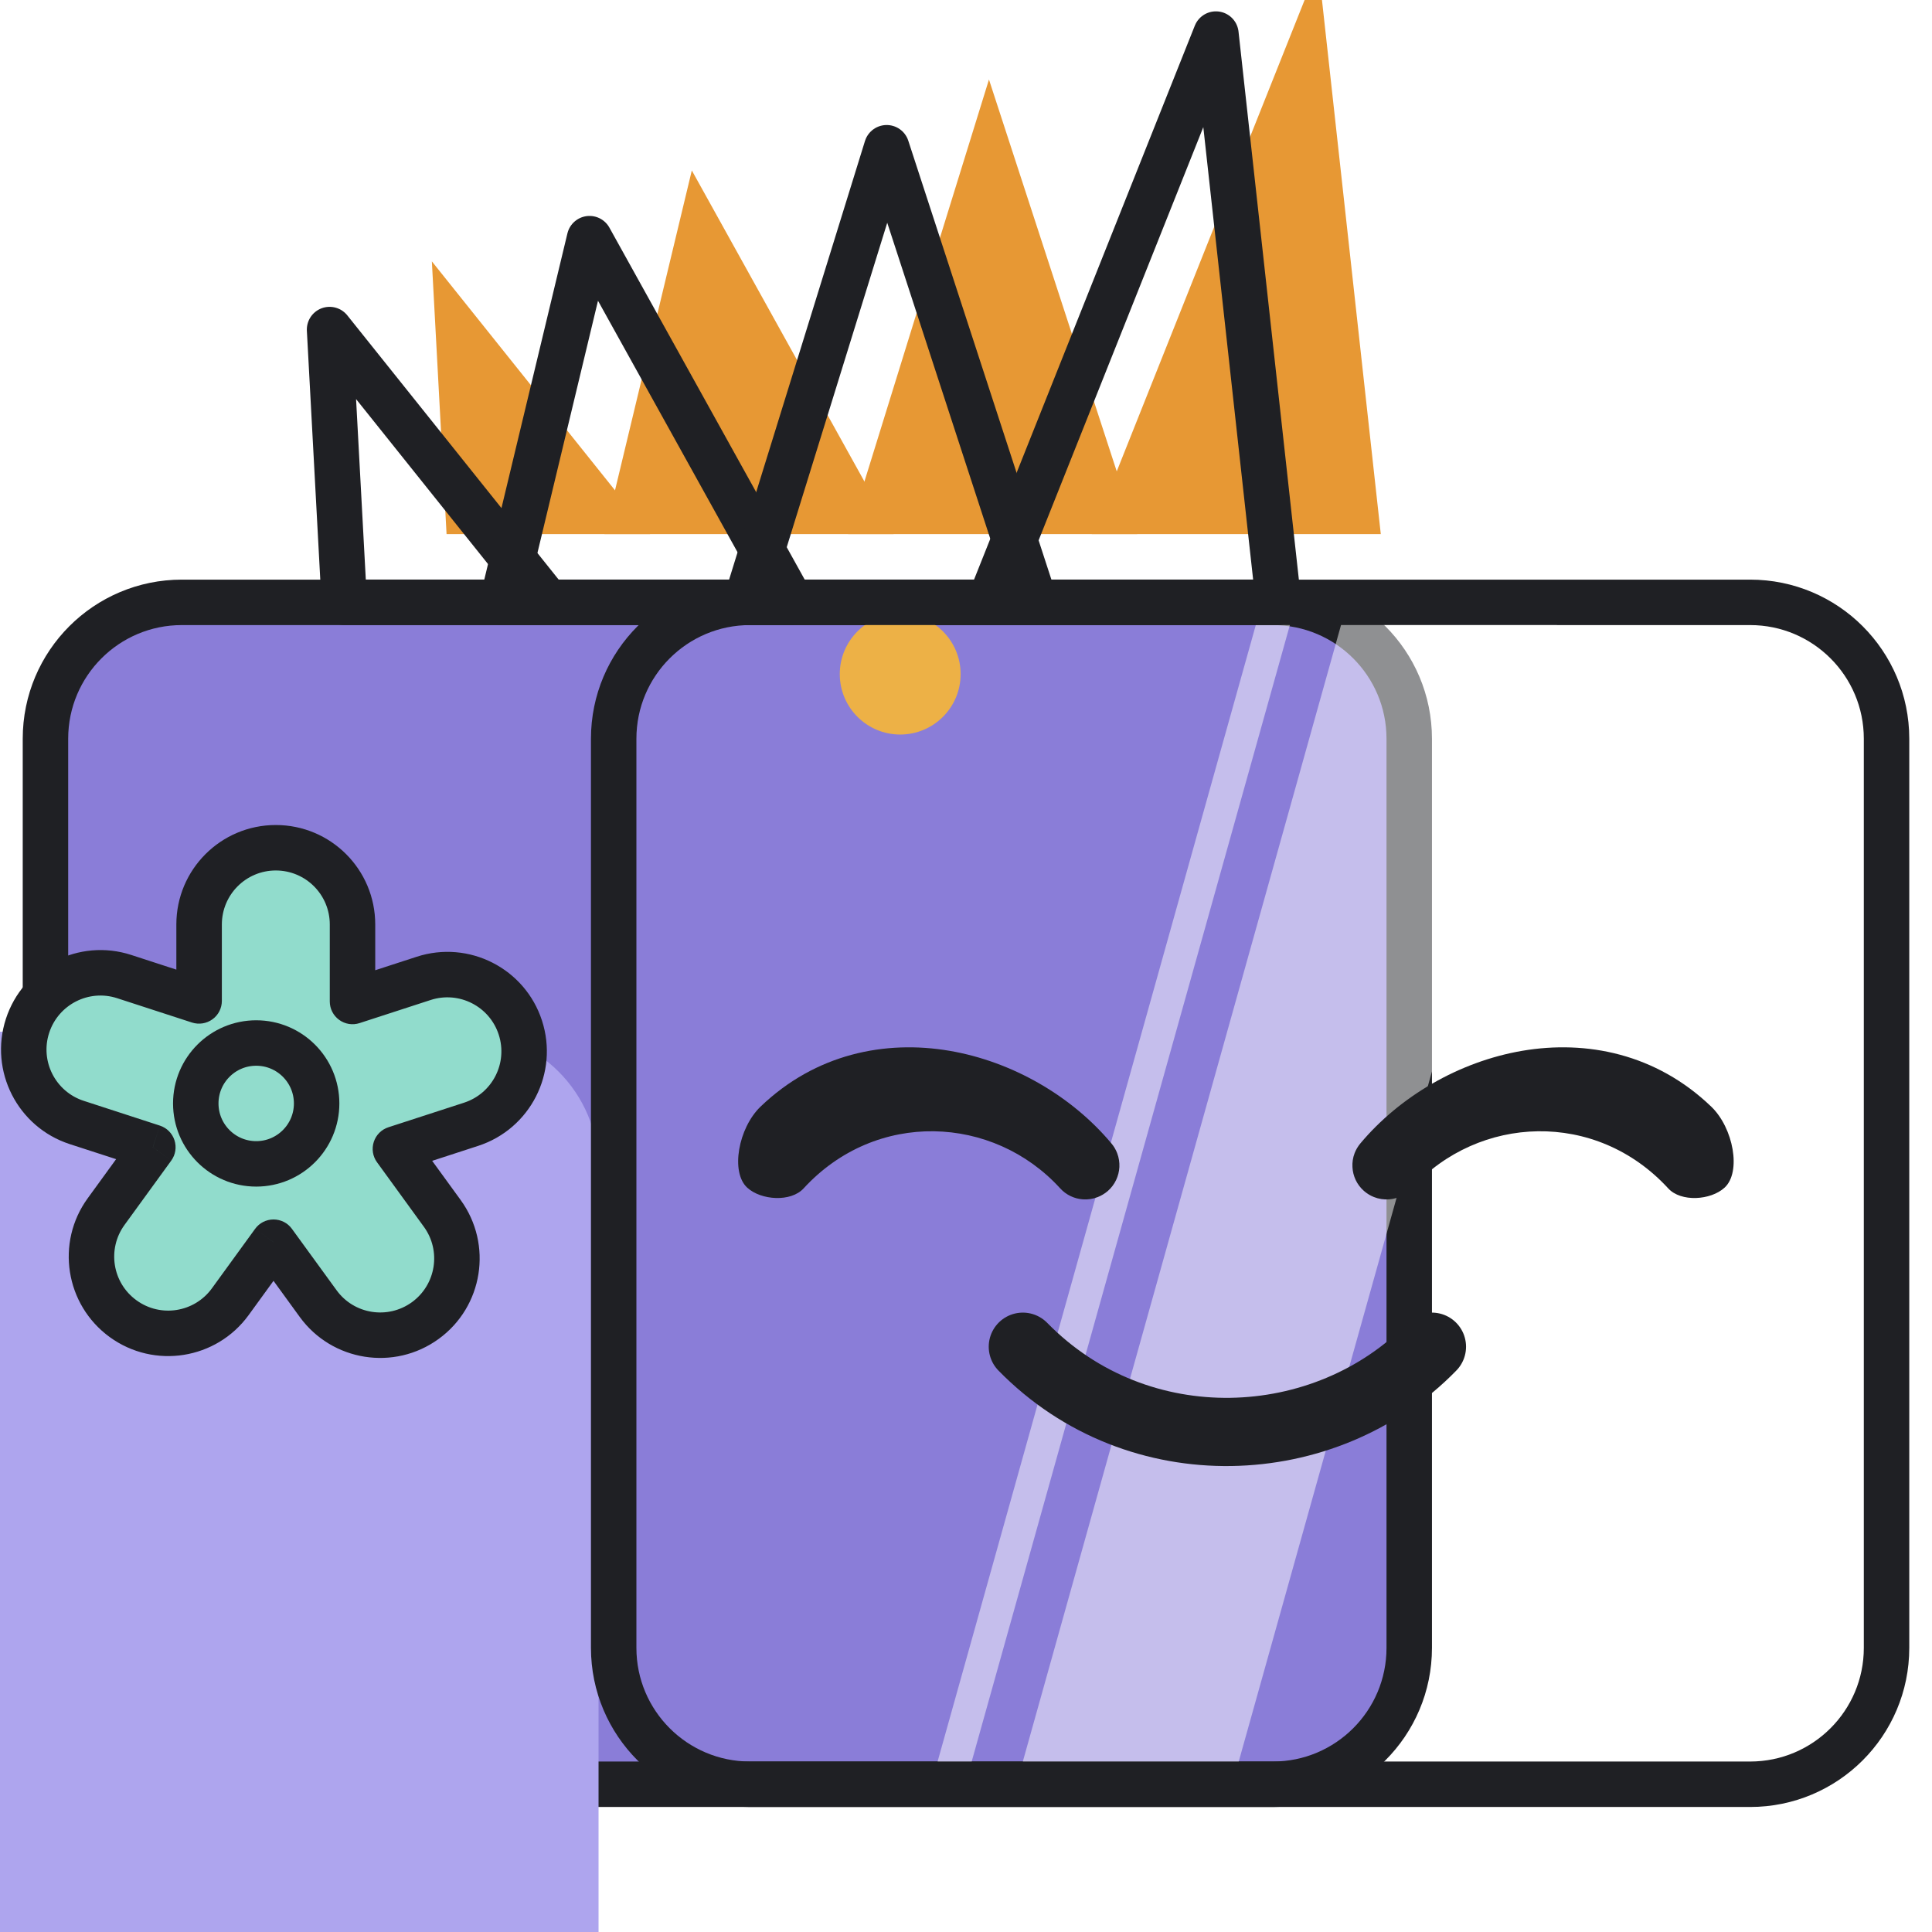 <svg width="36" height="36" viewBox="0 0 36 36" fill="none" xmlns="http://www.w3.org/2000/svg">
<g filter="url(#filter0_ii_629_3910)">
<path d="M0.847 13.765C0.847 12.361 1.985 11.224 3.388 11.224H23.718C25.121 11.224 26.259 12.361 26.259 13.765V30.706C26.259 32.109 25.121 33.247 23.718 33.247H3.388C1.985 33.247 0.847 32.109 0.847 30.706V13.765Z" fill="#8A7DD8"/>
</g>
<path d="M0.847 13.765C0.847 12.361 1.985 11.224 3.388 11.224H23.718C25.121 11.224 26.259 12.361 26.259 13.765V30.706C26.259 32.109 25.121 33.247 23.718 33.247H3.388C1.985 33.247 0.847 32.109 0.847 30.706V13.765Z" stroke="#1F2024" stroke-width="0.847"/>
<g filter="url(#filter1_i_629_3910)">
<path d="M11.435 13.765C11.435 12.361 12.573 11.224 13.976 11.224H32.611C34.015 11.224 35.153 12.361 35.153 13.765V30.706C35.153 32.109 34.015 33.247 32.611 33.247H13.976C12.573 33.247 11.435 32.109 11.435 30.706V13.765Z" fill="#AEA5EE"/>
</g>
<path d="M11.435 13.765C11.435 12.361 12.573 11.224 13.976 11.224H32.611C34.015 11.224 35.153 12.361 35.153 13.765V30.706C35.153 32.109 34.015 33.247 32.611 33.247H13.976C12.573 33.247 11.435 32.109 11.435 30.706V13.765Z" stroke="#1F2024" stroke-width="0.847"/>
<path d="M24.988 11.647H29.012L23.082 32.823H19.059L24.988 11.647Z" fill="white" fill-opacity="0.5"/>
<path d="M23.4 11.647H24.035L18.106 32.823H17.471L23.4 11.647Z" fill="white" fill-opacity="0.5"/>
<g filter="url(#filter2_d_629_3910)">
<path fill-rule="evenodd" clip-rule="evenodd" d="M5.139 15.372C4.35 15.372 3.71 16.012 3.71 16.802V18.227L2.314 17.773C1.564 17.529 0.757 17.94 0.513 18.691C0.269 19.442 0.68 20.248 1.431 20.492L2.849 20.953L1.977 22.152C1.513 22.79 1.655 23.684 2.294 24.148C2.932 24.612 3.826 24.471 4.29 23.832L5.097 22.722L5.928 23.866C6.392 24.505 7.286 24.647 7.925 24.183C8.563 23.718 8.705 22.825 8.241 22.186L7.368 20.984L8.778 20.525C9.529 20.282 9.94 19.475 9.696 18.724C9.452 17.974 8.646 17.563 7.895 17.806L6.569 18.237V16.802C6.569 16.012 5.929 15.372 5.139 15.372Z" fill="#91DCCC"/>
<path d="M3.71 18.227L3.579 18.63C3.708 18.671 3.849 18.649 3.959 18.569C4.069 18.49 4.134 18.362 4.134 18.227H3.71ZM2.314 17.773L2.445 17.37L2.314 17.773ZM0.513 18.691L0.916 18.822L0.513 18.691ZM1.431 20.492L1.3 20.895H1.3L1.431 20.492ZM2.849 20.953L3.191 21.202C3.271 21.092 3.293 20.951 3.251 20.822C3.209 20.693 3.108 20.592 2.979 20.55L2.849 20.953ZM1.977 22.152L1.635 21.903L1.635 21.903L1.977 22.152ZM4.29 23.832L3.948 23.583L4.29 23.832ZM5.097 22.722L5.439 22.473C5.36 22.363 5.232 22.299 5.097 22.299C4.961 22.299 4.834 22.363 4.754 22.473L5.097 22.722ZM5.928 23.866L6.271 23.617L5.928 23.866ZM8.241 22.186L7.898 22.435L8.241 22.186ZM7.368 20.984L7.237 20.581C7.108 20.623 7.007 20.724 6.965 20.853C6.923 20.982 6.945 21.123 7.025 21.233L7.368 20.984ZM8.778 20.525L8.909 20.928L8.778 20.525ZM9.696 18.724L10.099 18.593V18.593L9.696 18.724ZM7.895 17.806L8.026 18.209L7.895 17.806ZM6.569 18.237H6.145C6.145 18.373 6.21 18.5 6.32 18.58C6.43 18.66 6.571 18.682 6.7 18.64L6.569 18.237ZM4.134 16.802C4.134 16.246 4.584 15.796 5.139 15.796V14.949C4.116 14.949 3.286 15.778 3.286 16.802H4.134ZM4.134 18.227V16.802H3.286V18.227H4.134ZM3.841 17.824L2.445 17.37L2.183 18.176L3.579 18.63L3.841 17.824ZM2.445 17.37C1.472 17.054 0.427 17.587 0.11 18.56L0.916 18.822C1.088 18.294 1.655 18.004 2.183 18.176L2.445 17.37ZM0.11 18.56C-0.206 19.533 0.327 20.579 1.3 20.895L1.562 20.089C1.033 19.918 0.744 19.35 0.916 18.822L0.11 18.56ZM1.3 20.895L2.718 21.355L2.979 20.55L1.562 20.089L1.3 20.895ZM2.506 20.704L1.635 21.903L2.32 22.401L3.191 21.202L2.506 20.704ZM1.635 21.903C1.033 22.73 1.217 23.889 2.045 24.491L2.543 23.805C2.093 23.479 1.994 22.85 2.32 22.401L1.635 21.903ZM2.045 24.491C2.873 25.092 4.031 24.909 4.633 24.081L3.948 23.583C3.621 24.032 2.992 24.132 2.543 23.805L2.045 24.491ZM4.633 24.081L5.439 22.971L4.754 22.473L3.948 23.583L4.633 24.081ZM4.754 22.971L5.585 24.115L6.271 23.617L5.439 22.473L4.754 22.971ZM5.585 24.115C6.187 24.943 7.346 25.127 8.174 24.525L7.676 23.84C7.226 24.166 6.597 24.067 6.271 23.617L5.585 24.115ZM8.174 24.525C9.002 23.924 9.185 22.765 8.584 21.937L7.898 22.435C8.225 22.884 8.125 23.513 7.676 23.84L8.174 24.525ZM8.584 21.937L7.71 20.735L7.025 21.233L7.898 22.435L8.584 21.937ZM7.498 21.387L8.909 20.928L8.647 20.123L7.237 20.581L7.498 21.387ZM8.909 20.928C9.882 20.612 10.415 19.567 10.099 18.593L9.293 18.855C9.465 19.384 9.176 19.951 8.647 20.123L8.909 20.928ZM10.099 18.593C9.783 17.62 8.737 17.087 7.764 17.404L8.026 18.209C8.554 18.038 9.122 18.327 9.293 18.855L10.099 18.593ZM7.764 17.404L6.438 17.835L6.7 18.64L8.026 18.209L7.764 17.404ZM6.145 16.802V18.237H6.992V16.802H6.145ZM5.139 15.796C5.695 15.796 6.145 16.246 6.145 16.802H6.992C6.992 15.778 6.163 14.949 5.139 14.949V15.796Z" fill="#1F2024"/>
<g filter="url(#filter3_i_629_3910)">
<circle cx="4.774" cy="20.137" r="1.126" fill="#EDB146"/>
</g>
<circle cx="4.774" cy="20.137" r="1.126" stroke="#1F2024" stroke-width="0.847"/>
</g>
<g filter="url(#filter4_i_629_3910)">
<path d="M6.141 6.141L10.206 11.223H6.415L6.141 6.141Z" fill="#E79834"/>
</g>
<path d="M6.141 6.141L10.206 11.223H6.415L6.141 6.141Z" stroke="#1F2024" stroke-width="0.847" stroke-linejoin="round"/>
<g filter="url(#filter5_i_629_3910)">
<path d="M10.985 4.447L14.745 11.223H9.358L10.985 4.447Z" fill="#E79834"/>
</g>
<path d="M10.985 4.447L14.745 11.223H9.358L10.985 4.447Z" stroke="#1F2024" stroke-width="0.847" stroke-linejoin="round"/>
<g filter="url(#filter6_i_629_3910)">
<path d="M16.522 2.753L19.284 11.223H13.898L16.522 2.753Z" fill="#E79834"/>
</g>
<path d="M16.522 2.753L19.284 11.223H13.898L16.522 2.753Z" stroke="#1F2024" stroke-width="0.847" stroke-linejoin="round"/>
<g filter="url(#filter7_i_629_3910)">
<path d="M22.657 0.635L23.823 11.223H18.437L22.657 0.635Z" fill="#E79834"/>
</g>
<path d="M22.657 0.635L23.823 11.223H18.437L22.657 0.635Z" stroke="#1F2024" stroke-width="0.847" stroke-linejoin="round"/>
<path d="M19.752 22.14C18.507 20.777 16.324 20.674 14.974 22.144C14.737 22.403 14.182 22.367 13.923 22.13C13.608 21.84 13.759 21.018 14.171 20.621C15.2 19.633 16.499 19.377 17.692 19.58C18.87 19.781 19.976 20.43 20.708 21.304C20.756 21.36 20.792 21.423 20.817 21.488C20.849 21.572 20.862 21.66 20.858 21.747C20.849 21.913 20.776 22.075 20.643 22.192C20.586 22.241 20.523 22.279 20.457 22.305C20.367 22.341 20.271 22.355 20.177 22.348C20.019 22.337 19.865 22.266 19.752 22.14Z" fill="#1F2024"/>
<path d="M26.307 22.14C27.552 20.777 29.735 20.674 31.085 22.144C31.322 22.403 31.877 22.367 32.135 22.13C32.451 21.84 32.3 21.018 31.887 20.621C30.858 19.633 29.56 19.377 28.366 19.58C27.189 19.781 26.083 20.43 25.35 21.304C25.303 21.36 25.266 21.423 25.241 21.488C25.209 21.572 25.196 21.66 25.201 21.747C25.209 21.913 25.282 22.075 25.416 22.192C25.472 22.241 25.535 22.279 25.601 22.305C25.691 22.341 25.787 22.355 25.882 22.348C26.04 22.337 26.193 22.266 26.307 22.14Z" fill="#1F2024"/>
<path d="M19.059 25.094C21.212 27.294 24.703 27.128 26.682 25.094" stroke="#1F2024" stroke-width="1.271" stroke-linecap="round"/>
<defs>
<filter id="filter0_ii_629_3910" x="0.424" y="10.8" width="26.259" height="22.871" filterUnits="userSpaceOnUse" color-interpolation-filters="sRGB">
<feFlood flood-opacity="0" result="BackgroundImageFix"/>
<feBlend mode="normal" in="SourceGraphic" in2="BackgroundImageFix" result="shape"/>
<feColorMatrix in="SourceAlpha" type="matrix" values="0 0 0 0 0 0 0 0 0 0 0 0 0 0 0 0 0 0 127 0" result="hardAlpha"/>
<feOffset dy="-16"/>
<feComposite in2="hardAlpha" operator="arithmetic" k2="-1" k3="1"/>
<feColorMatrix type="matrix" values="0 0 0 0 0 0 0 0 0 0 0 0 0 0 0 0 0 0 0.25 0"/>
<feBlend mode="normal" in2="shape" result="effect1_innerShadow_629_3910"/>
<feColorMatrix in="SourceAlpha" type="matrix" values="0 0 0 0 0 0 0 0 0 0 0 0 0 0 0 0 0 0 127 0" result="hardAlpha"/>
<feOffset dy="16"/>
<feComposite in2="hardAlpha" operator="arithmetic" k2="-1" k3="1"/>
<feColorMatrix type="matrix" values="0 0 0 0 1 0 0 0 0 1 0 0 0 0 1 0 0 0 0.25 0"/>
<feBlend mode="normal" in2="effect1_innerShadow_629_3910" result="effect2_innerShadow_629_3910"/>
</filter>
<filter id="filter1_i_629_3910" x="11.012" y="10.8" width="24.564" height="22.871" filterUnits="userSpaceOnUse" color-interpolation-filters="sRGB">
<feFlood flood-opacity="0" result="BackgroundImageFix"/>
<feBlend mode="normal" in="SourceGraphic" in2="BackgroundImageFix" result="shape"/>
<feColorMatrix in="SourceAlpha" type="matrix" values="0 0 0 0 0 0 0 0 0 0 0 0 0 0 0 0 0 0 127 0" result="hardAlpha"/>
<feOffset dx="-24" dy="8"/>
<feComposite in2="hardAlpha" operator="arithmetic" k2="-1" k3="1"/>
<feColorMatrix type="matrix" values="0 0 0 0 1 0 0 0 0 1 0 0 0 0 1 0 0 0 0.25 0"/>
<feBlend mode="normal" in2="shape" result="effect1_innerShadow_629_3910"/>
</filter>
<filter id="filter2_d_629_3910" x="0.019" y="14.949" width="10.171" height="10.463" filterUnits="userSpaceOnUse" color-interpolation-filters="sRGB">
<feFlood flood-opacity="0" result="BackgroundImageFix"/>
<feColorMatrix in="SourceAlpha" type="matrix" values="0 0 0 0 0 0 0 0 0 0 0 0 0 0 0 0 0 0 127 0" result="hardAlpha"/>
<feOffset dy="0.424"/>
<feColorMatrix type="matrix" values="0 0 0 0 0 0 0 0 0 0 0 0 0 0 0 0 0 0 0.25 0"/>
<feBlend mode="normal" in2="BackgroundImageFix" result="effect1_dropShadow_629_3910"/>
<feBlend mode="normal" in="SourceGraphic" in2="effect1_dropShadow_629_3910" result="shape"/>
</filter>
<filter id="filter3_i_629_3910" x="3.225" y="18.587" width="3.099" height="3.1" filterUnits="userSpaceOnUse" color-interpolation-filters="sRGB">
<feFlood flood-opacity="0" result="BackgroundImageFix"/>
<feBlend mode="normal" in="SourceGraphic" in2="BackgroundImageFix" result="shape"/>
<feColorMatrix in="SourceAlpha" type="matrix" values="0 0 0 0 0 0 0 0 0 0 0 0 0 0 0 0 0 0 127 0" result="hardAlpha"/>
<feOffset dx="12" dy="-8"/>
<feComposite in2="hardAlpha" operator="arithmetic" k2="-1" k3="1"/>
<feColorMatrix type="matrix" values="0 0 0 0 0 0 0 0 0 0 0 0 0 0 0 0 0 0 0.25 0"/>
<feBlend mode="normal" in2="shape" result="effect1_innerShadow_629_3910"/>
</filter>
<filter id="filter4_i_629_3910" x="5.718" y="5.718" width="4.911" height="5.929" filterUnits="userSpaceOnUse" color-interpolation-filters="sRGB">
<feFlood flood-opacity="0" result="BackgroundImageFix"/>
<feBlend mode="normal" in="SourceGraphic" in2="BackgroundImageFix" result="shape"/>
<feColorMatrix in="SourceAlpha" type="matrix" values="0 0 0 0 0 0 0 0 0 0 0 0 0 0 0 0 0 0 127 0" result="hardAlpha"/>
<feOffset dx="1.906" dy="-1.271"/>
<feComposite in2="hardAlpha" operator="arithmetic" k2="-1" k3="1"/>
<feColorMatrix type="matrix" values="0 0 0 0 0 0 0 0 0 0 0 0 0 0 0 0 0 0 0.25 0"/>
<feBlend mode="normal" in2="shape" result="effect1_innerShadow_629_3910"/>
</filter>
<filter id="filter5_i_629_3910" x="8.935" y="4.023" width="6.233" height="7.624" filterUnits="userSpaceOnUse" color-interpolation-filters="sRGB">
<feFlood flood-opacity="0" result="BackgroundImageFix"/>
<feBlend mode="normal" in="SourceGraphic" in2="BackgroundImageFix" result="shape"/>
<feColorMatrix in="SourceAlpha" type="matrix" values="0 0 0 0 0 0 0 0 0 0 0 0 0 0 0 0 0 0 127 0" result="hardAlpha"/>
<feOffset dx="1.906" dy="-1.271"/>
<feComposite in2="hardAlpha" operator="arithmetic" k2="-1" k3="1"/>
<feColorMatrix type="matrix" values="0 0 0 0 0 0 0 0 0 0 0 0 0 0 0 0 0 0 0.25 0"/>
<feBlend mode="normal" in2="shape" result="effect1_innerShadow_629_3910"/>
</filter>
<filter id="filter6_i_629_3910" x="13.475" y="2.329" width="6.233" height="9.318" filterUnits="userSpaceOnUse" color-interpolation-filters="sRGB">
<feFlood flood-opacity="0" result="BackgroundImageFix"/>
<feBlend mode="normal" in="SourceGraphic" in2="BackgroundImageFix" result="shape"/>
<feColorMatrix in="SourceAlpha" type="matrix" values="0 0 0 0 0 0 0 0 0 0 0 0 0 0 0 0 0 0 127 0" result="hardAlpha"/>
<feOffset dx="1.906" dy="-1.271"/>
<feComposite in2="hardAlpha" operator="arithmetic" k2="-1" k3="1"/>
<feColorMatrix type="matrix" values="0 0 0 0 0 0 0 0 0 0 0 0 0 0 0 0 0 0 0.25 0"/>
<feBlend mode="normal" in2="shape" result="effect1_innerShadow_629_3910"/>
</filter>
<filter id="filter7_i_629_3910" x="18.014" y="0.212" width="6.233" height="11.435" filterUnits="userSpaceOnUse" color-interpolation-filters="sRGB">
<feFlood flood-opacity="0" result="BackgroundImageFix"/>
<feBlend mode="normal" in="SourceGraphic" in2="BackgroundImageFix" result="shape"/>
<feColorMatrix in="SourceAlpha" type="matrix" values="0 0 0 0 0 0 0 0 0 0 0 0 0 0 0 0 0 0 127 0" result="hardAlpha"/>
<feOffset dx="1.906" dy="-1.271"/>
<feComposite in2="hardAlpha" operator="arithmetic" k2="-1" k3="1"/>
<feColorMatrix type="matrix" values="0 0 0 0 0 0 0 0 0 0 0 0 0 0 0 0 0 0 0.25 0"/>
<feBlend mode="normal" in2="shape" result="effect1_innerShadow_629_3910"/>
</filter>
</defs>
</svg>
